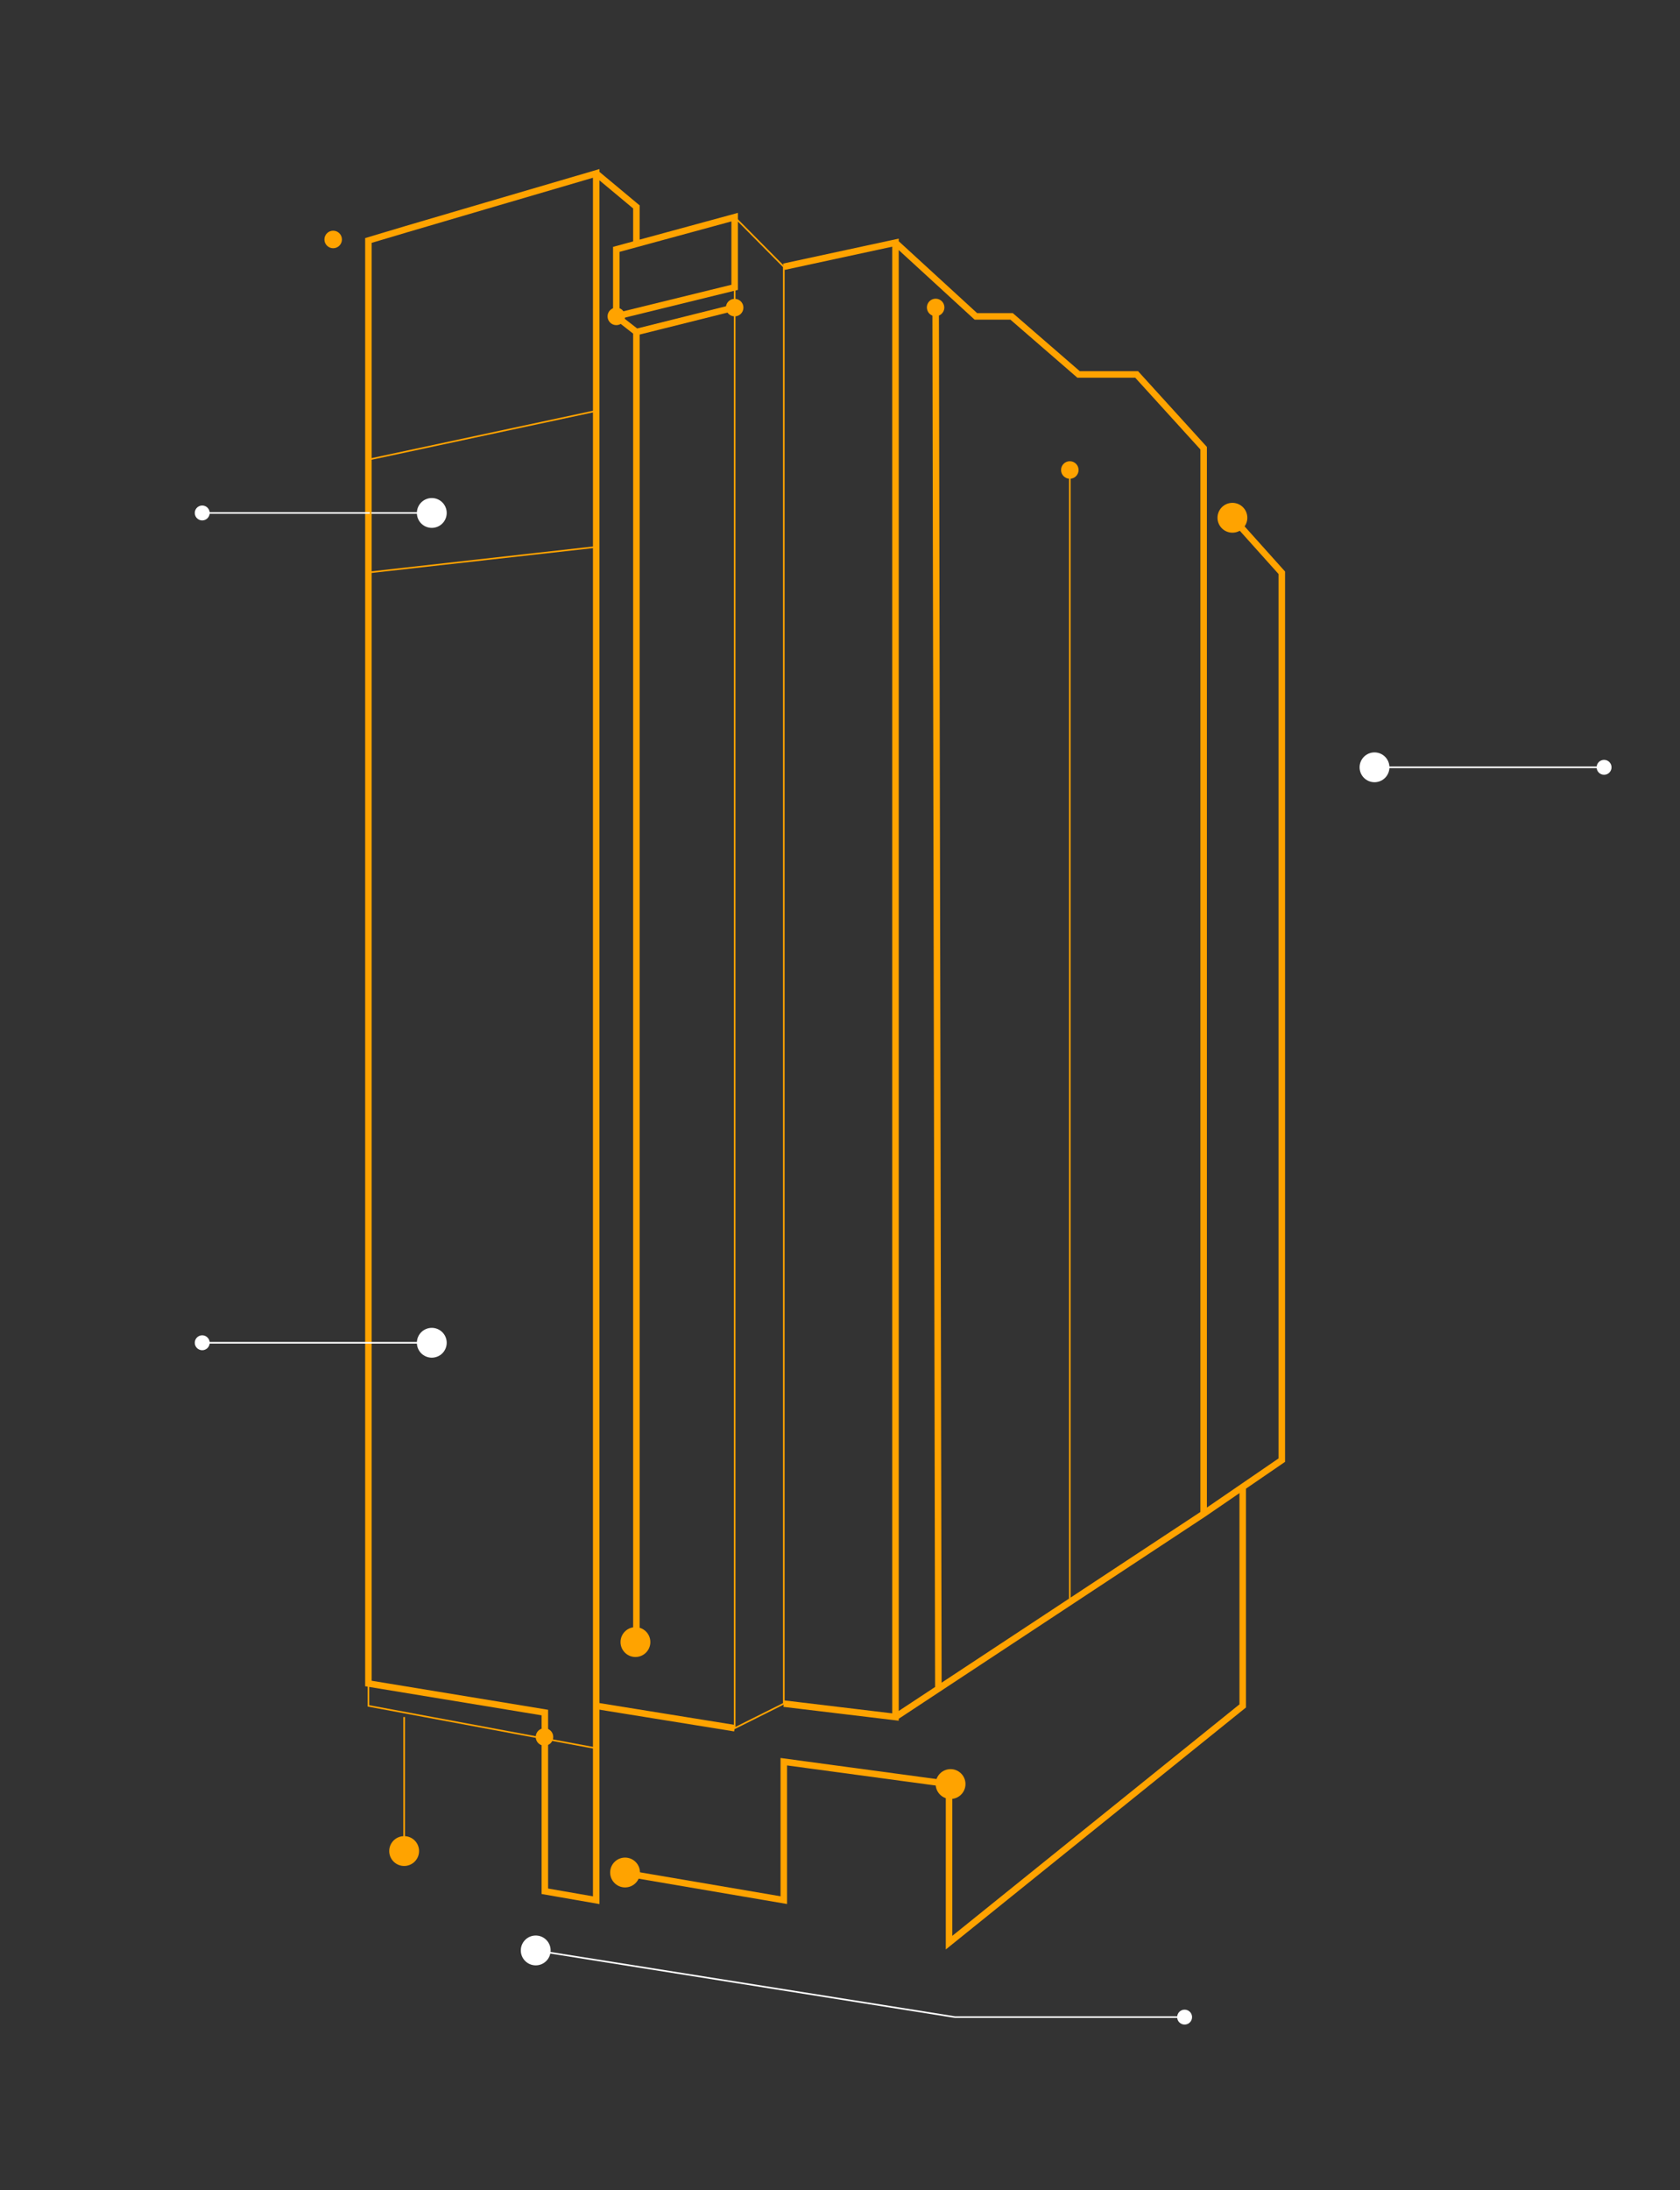 <svg id="Capa_1" data-name="Capa 1" xmlns="http://www.w3.org/2000/svg" viewBox="0 0 1031.79 1344.73"><rect x="0" y="0" width="1031.79" height="1344.73" fill="#333333" stroke="none"/><defs><style>.cls-1,.cls-2,.cls-5{fill:none;stroke-miterlimit:10}.cls-1,.cls-2{stroke:#ffa300}.cls-1{stroke-width:4px}.cls-3{fill:#ffa300}.cls-4{fill:#fff}.cls-5{stroke:#fff}</style></defs><title>vista lago edificio</title><path class="cls-1" d="M226.27 147.62c4.11-1.37 139.9-41.15 139.9-41.15V1166.7l-31.55-5.49v-109.73l-108.35-17.83zm139.9-41.15l24.68 20.58v21.94m-12.34 45.26l72.69-17.83v-43.1l-72.69 19.79v41.14z"/><path class="cls-2" d="M451.2 133.32l30.18 30.47V1046l-30.18 15.09V176.42"/><path class="cls-1" d="M378.51 194.25l12.34 9.6 60.35-15.08m-60.35 820.76V203.85m60.35 857.24l-85.03-13.72m115.21-1.37l68.58 8.23V148.99l-68.58 14.8m272.94 151.16l32.92 36.73V896.5l-48.01 32.91M549.96 148.99l49.37 45.26h21.95l41.14 35.66h35.67l41.14 45.27v654.23l-162.92 107.44-26.35 17.38m24.68-865.46l1.67 848.08"/><path class="cls-2" d="M226.26 1033.65v13.72l139.91 26.06m-117.96 63.09v-82.29"/><path class="cls-1" d="M763.23 913v134.41l-180.36 145.35v-97.38l-101.49-13.72v85l-103.18-17.59"/><circle class="cls-3" cx="390.26" cy="1008.21" r="9.16"/><circle class="cls-3" cx="756.9" cy="317.9" r="9.16"/><circle class="cls-4" cx="844.17" cy="471.12" r="9.16"/><circle class="cls-4" cx="985.16" cy="471.12" r="4.58"/><circle class="cls-3" cx="583.8" cy="1095.38" r="9.16"/><circle class="cls-3" cx="383.89" cy="1149.69" r="9.16"/><circle class="cls-3" cx="248.21" cy="1136.52" r="9.16"/><circle class="cls-3" cx="657.04" cy="288.57" r="5.38"/><circle class="cls-3" cx="574.64" cy="188.77" r="5.38"/><circle class="cls-3" cx="204.62" cy="147.03" r="5.38"/><circle class="cls-3" cx="451.2" cy="188.87" r="5.38"/><circle class="cls-3" cx="378.51" cy="194.25" r="5.38"/><circle class="cls-3" cx="334.4" cy="1066.47" r="5.38"/><path class="cls-2" d="M657.04 288.57v694.67"/><path class="cls-5" d="M985.16 471.12H844.17"/><circle class="cls-4" cx="329.02" cy="1197.54" r="9.16"/><circle class="cls-4" cx="727.54" cy="1238.48" r="4.58"/><path class="cls-5" d="M727.54 1238.48H586.55l-257.53-40.94"/><circle class="cls-4" cx="265.19" cy="824.44" r="9.16"/><circle class="cls-4" cx="124.2" cy="824.44" r="4.58"/><path class="cls-5" d="M124.2 824.44h140.99"/><circle class="cls-4" cx="265.19" cy="314.95" r="9.16"/><circle class="cls-4" cx="124.2" cy="314.95" r="4.58"/><path class="cls-5" d="M124.2 314.95h140.99"/><path class="cls-2" d="M227.63 281.91l138.54-29.63v83.54l-138.54 15.53v-69.44z"/></svg>
